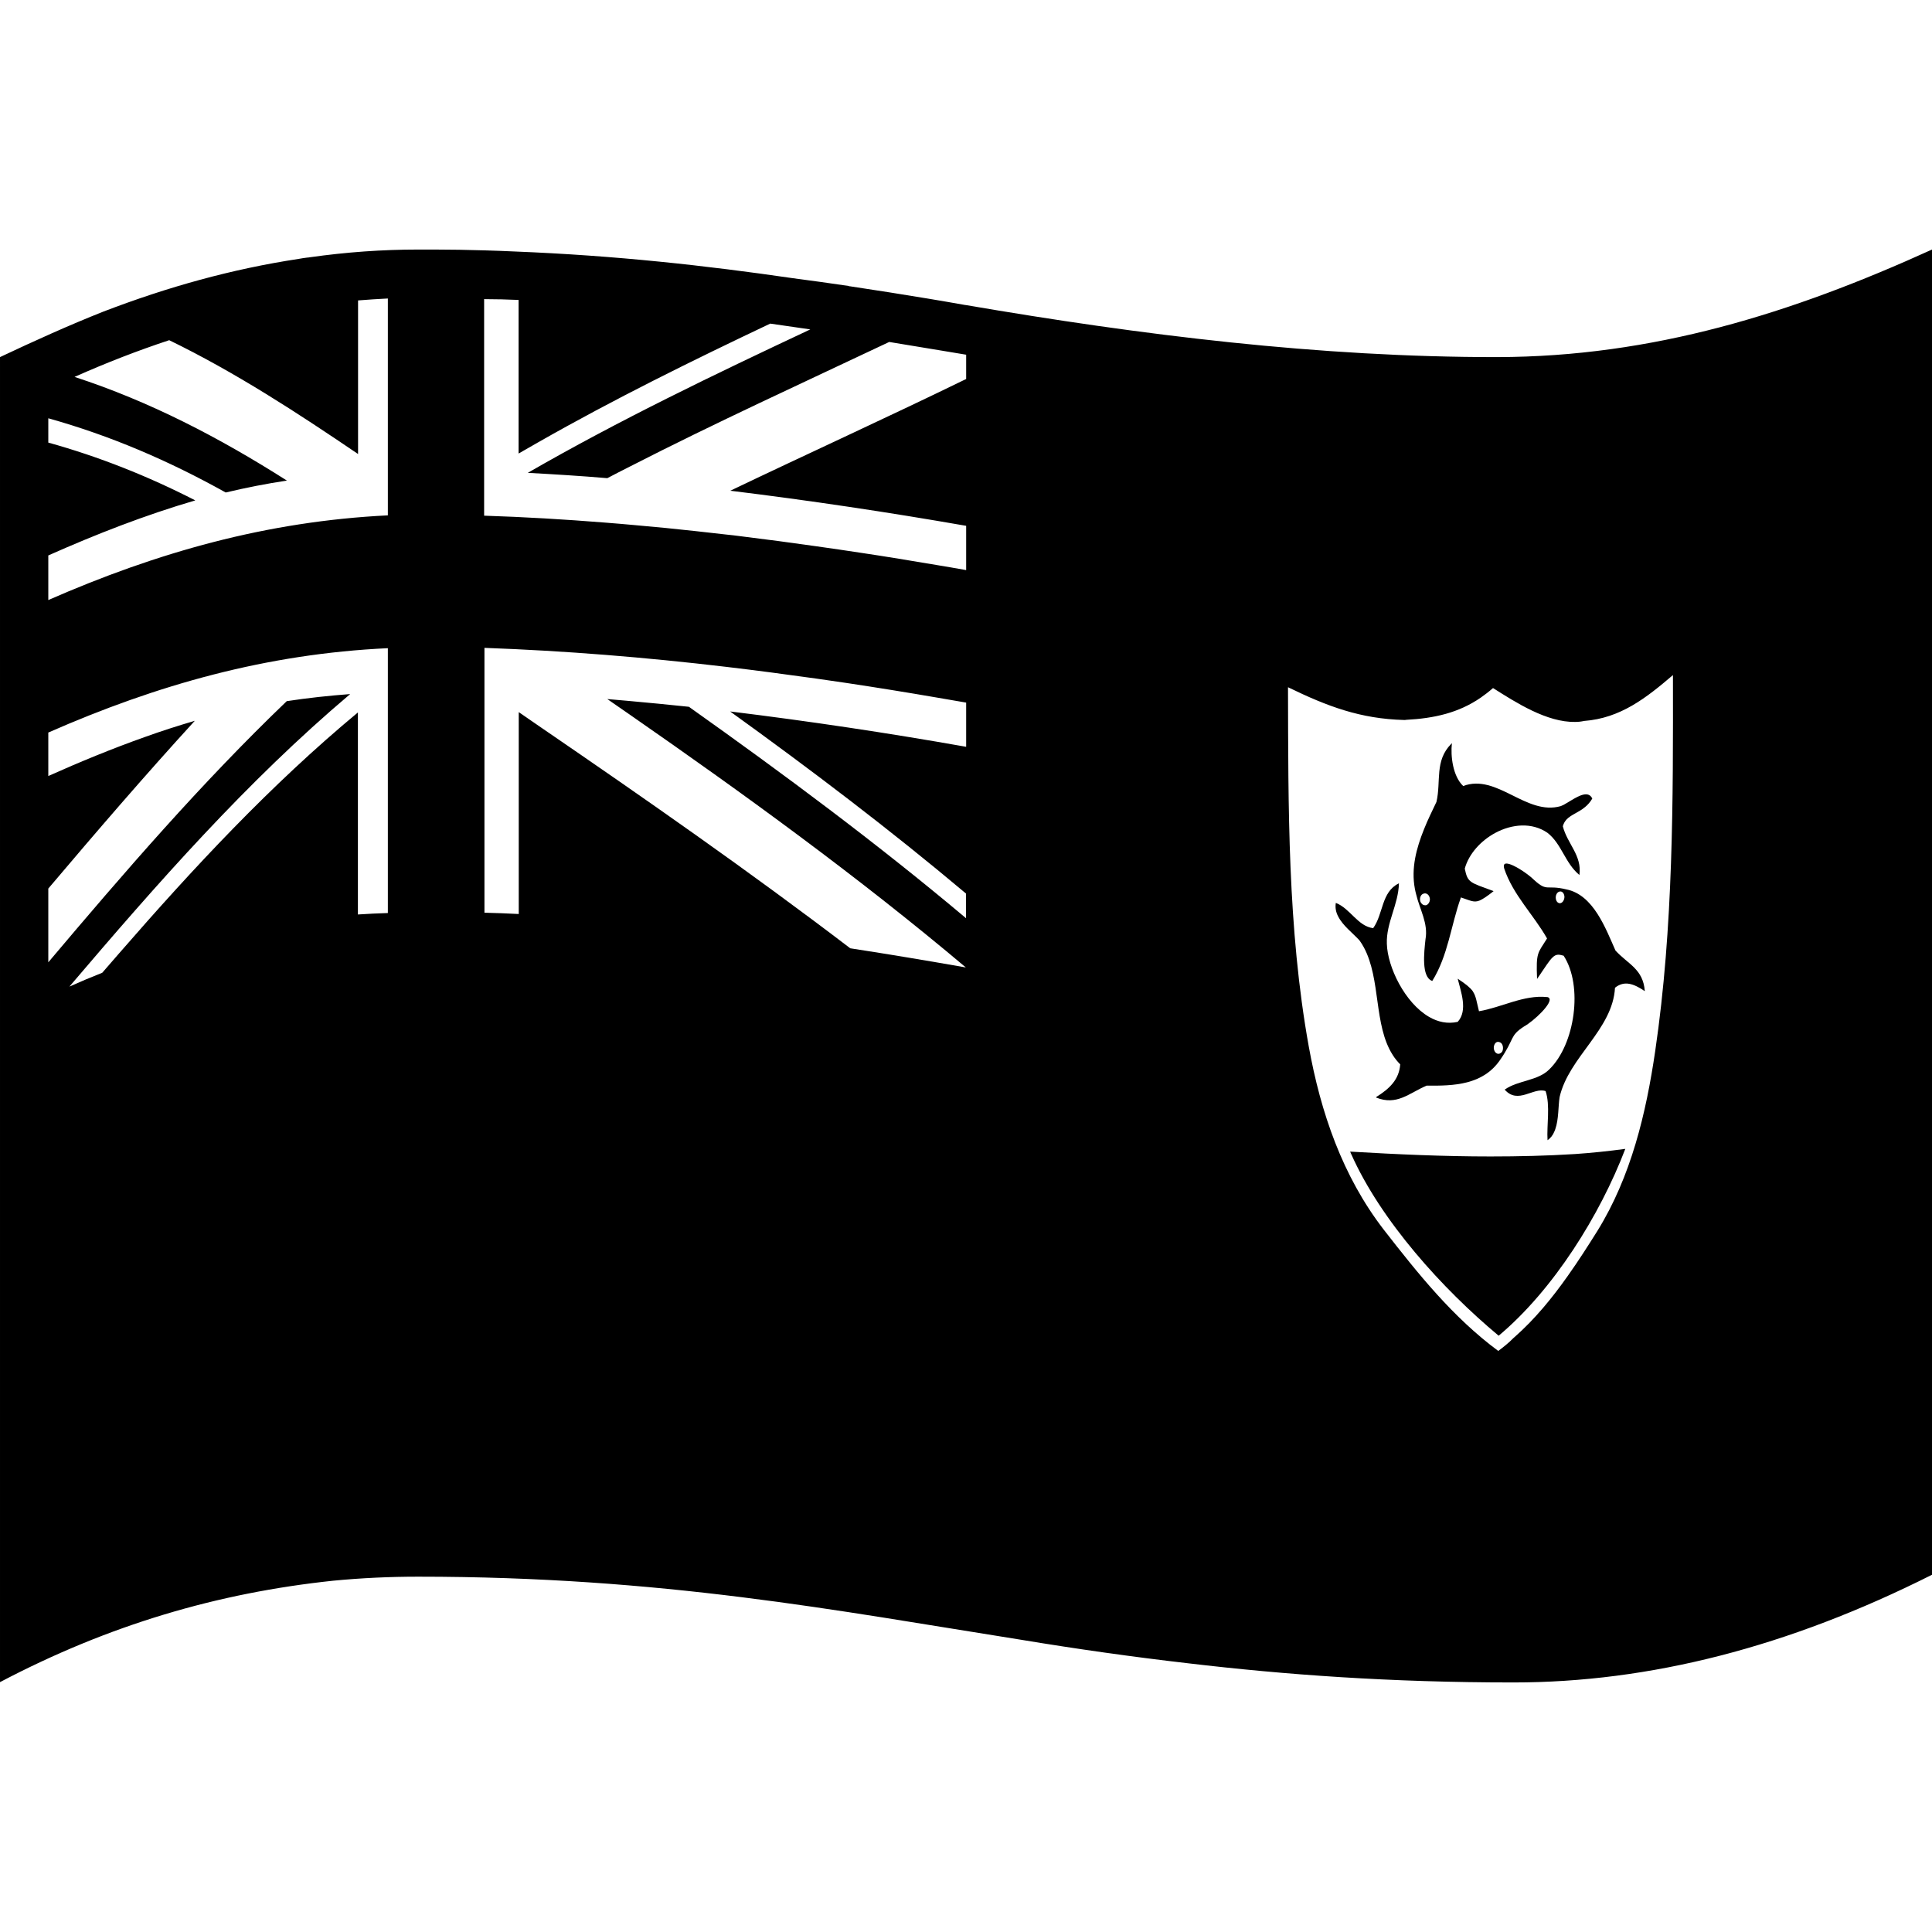 <svg viewBox="0 0 1200 1200" xmlns="http://www.w3.org/2000/svg">
  <g>
    <path d="M839.2,716.7c-0.4-0.1-0.6-0.1-1-0.1C838.6,716.7,838.8,716.7,839.2,716.7z"/>
    <path d="M930,221.8c-110.4,0.1-221.4-13.7-330-32.3h-0.1v-0.1c0,0-0.1,0-0.1,0.1c-15.7-2.8-31.5-5.4-47.3-7.9 c-9.8-1.5-14.7-2.3-24.7-3.8c-0.2,0.1-0.3,0.1-0.5,0.2c-0.1,0-0.1,0-0.2,0c0.2-0.1,0.4-0.2,0.6-0.3c-11.7-1.7-23.5-3.4-35.2-4.9 c-53.6-7.8-109.8-14.1-173-16.6c-6.9-0.3-11.2-0.5-18.7-0.7v0.1l0,0v-0.1c-10.3-0.3-20.6-0.5-30.8-0.5c-1.5,0-3,0-4.5,0 c-1.9,0-3.9,0-5.8,0c-22.3,0-44.7,1.6-67.3,4.8c-0.6,0.1-1.1,0.2-1.7,0.2c-1.7,0.2-3.5,0.5-5.2,0.8c-41.5,6.3-81.3,17.4-121.2,32.7 c0.3,0.1,0.5,0.2,0.8,0.3l0,0c-0.3-0.1-0.5-0.2-0.8-0.3c-21.7,8.6-43.1,18.3-64.3,28.3v823c67.7-35.6,135.2-55.4,207-63 c17.7-1.7,35.2-2.5,52.7-2.5c151.8,0,259.1,20.9,374.6,39.2c34.4,5.7,69,10.6,103.7,14.6c60,7.1,125.4,11.9,202,11.9 c84.6,0,170.8-22,260-66.9V155C1112.7,194.7,1026.5,221.6,930,221.8z M240.9,567.1c-7.6,0.3-11.3,0.4-18.6,0.9V442.5l-0.1,0.1 C168,487.6,120.2,539,74.1,592c-3.5,4.1-7,8.1-10.6,12.2c-8,3.2-12.1,4.9-20.4,8.6c54.5-64,110-127.3,174.4-181.7 c-13.2,1-26.3,2.4-39.4,4.4l-0.1,0.1C125.1,486.3,77.2,541.8,30,597.7v-45.8c29.8-35.2,59.9-70.2,91-104.2l0,0 c-10.5,3.1-20.9,6.4-31.1,10.1C69.6,465,49.7,473.2,30,482v-27c67.6-29.7,135.6-48.9,210.9-52.4V567.1z M599.8,463.8 c-48.6-8.6-97.4-15.9-146.3-21.9C503.6,478,552.8,515.3,600,555v15.3c-55.3-46.5-113.2-89.5-172.1-131.3c-12.7-1.3-25.4-2.6-38-3.7 c-4.2-0.4-8.4-0.7-12.7-1.1c4.8,3.3,9.5,6.6,14.3,9.9c71.4,49.6,141.8,100.7,208.4,156.8c-23.9-4.2-47.8-8.2-71.8-11.9 c-62.8-47.9-127.7-93.1-193-137.8c-4.3-3-8.6-5.9-12.9-8.9v125.4h-0.1c-8.5-0.4-12.8-0.6-21.2-0.8V402.4 c50.2,1.8,100.3,5.9,150.2,11.8c18.7,2.2,37.4,4.7,56,7.3c6.2,0.9,12.4,1.8,18.6,2.7c18.6,2.8,37.2,5.8,55.8,9 c6.2,1.1,12.4,2.1,18.6,3.2v27.4C599.9,463.8,599.9,463.8,599.8,463.8z M930.6,839.1L930.6,839.1c-28.1-20.8-49.7-47.8-71.1-75.3 c-25.7-33.3-39.2-72.8-46.6-113.8c-13.2-73.2-12.7-149-12.9-223.1h0.1c24.3,11.8,44.8,19.6,72.1,20.3l0,0c0.4,0,0.8,0,1.1-0.1 c17.4-0.9,32.6-4.3,46.3-13.7c2.6-1.8,5.2-3.8,7.7-6c0,0,0,0,0.1,0c14.1,8.9,33.4,21.4,51.1,21c1.8,0,3.6-0.2,5.4-0.6 c22.6-1.7,38.6-14.3,55.2-28.5c0,0.1,0,0.1,0,0.2c0.1,77.5,0.3,156.3-11,233.2c-5.7,38.9-15,78-35.9,111.8 c-5.9,9.4-11.9,18.8-18.3,27.8c-9.8,13.9-20.5,27-33.2,38.2c-0.2,0.2-0.4,0.4-0.7,0.6l0,0C937.1,834.1,933.9,836.6,930.6,839.1z M322.1,186.3v95.4c4.1-2.4,8.3-4.8,12.4-7.1c46.9-26.7,95.2-50.5,143.9-73.6c8.3,1.2,16.6,2.4,24.9,3.6 c-59.4,27.9-118.6,56.3-175.5,89.1c0.1,0,0.1,0,0.2,0c16.4,0.9,32.8,1.9,49.2,3.3c4.6-2.4,9.2-4.8,13.8-7.1 c53.1-27.2,107.4-52,161.3-77.5c10.9,1.8,21.8,3.6,32.7,5.4c5,0.8,10,1.7,15,2.5h0.1v15.1c-48.6,23.7-97.8,46.1-146.5,69.4 c49,6,97.8,13.3,146.5,21.8v27.5c-6.2-1.1-12.4-2.2-18.6-3.2c-15.5-2.6-31-5.2-46.5-7.5c-9.3-1.4-18.6-2.8-28-4.1 c-15.5-2.2-31.1-4.3-46.7-6.2c-3.1-0.4-6.2-0.8-9.4-1.1c-6.2-0.7-12.5-1.4-18.7-2.1c-12.5-1.4-25-2.6-37.5-3.7 c-6.3-0.6-12.5-1.1-18.8-1.6c-25-2-50.1-3.5-75.2-4.3c0-27.5,0-54.9,0-82.3c0-17.4,0-34.8,0-52.2C308,185.8,315.1,186,322.1,186.3z M105.1,211.3L105.1,211.3c41.1,20,79.3,44.9,117.3,70.7v-95.4c6.2-0.5,12.4-0.9,18.5-1.2v134.7c-75.3,3.7-143.3,23-210.9,52.6V345 c29.7-13.2,59.9-25,91.3-34.2c-29.7-15.2-59.7-27.1-91.3-35.9v-15.1c38.6,10.8,74.7,26.3,110.2,46.1c12.6-3,25.3-5.5,38-7.4 c-42.3-26.9-85.3-49.2-131.9-64.4C66.1,225.3,85.7,217.7,105.1,211.3z"/>
    <path d="M1009.5,713.6h-0.1c-10.4,1.4-20.8,2.5-31.2,3.2c-17.5,1.1-35,1.5-52.4,1.5c-29,0-57.9-1.3-86.9-3l0,0c-0.1,0-0.2,0-0.3,0 c0.2,0.4,0.4,1,0.6,1.4c18.5,41.6,56.8,83.9,91.6,112.9l0,0c0,0,0,0,0.1,0C964.9,801.1,993.8,754.7,1009.5,713.6z"/>
    <path d="M972.8,552.4c-12.4-3-11.6,1.7-19.8-5.7c-4.3-4.4-16.4-12.3-18.6-9.9c-0.4,0.5-0.5,1.3-0.1,2.7 c5.5,16.4,18.2,28.6,26.6,43.4c-5.8,9.3-6.9,8.4-6.2,25.1l0.1-0.1c5-7.3,7.5-11.4,9.6-13.3c2.1-2,3.7-1.9,6.8-1 c12.2,18.7,7.1,55.1-8.9,70.6c-7.1,7.2-19.3,6.7-27.6,12.5l0,0c0,0-0.1,0-0.1,0.1c8.3,9.4,17.8-1.7,25.4,0.9 c3,8.9,0.6,21.3,1.2,30.5c1.9-1.3,3.3-3.1,4.2-5.3c0.1-0.2,0.2-0.5,0.3-0.7c0.1-0.3,0.2-0.5,0.3-0.8c2.2-6.2,1.8-14.3,2.7-20 c5.7-24.9,33-41.9,34.4-67.9c5.8-4.6,11.5-2.6,18.5,2.1c0-0.1,0-0.1,0-0.2c-1.1-13.6-10.4-16.5-18.2-25 C997.3,576.7,989.7,555.7,972.8,552.4z M969,561L969,561C968.9,561,968.9,561,969,561c-0.1,0-0.2,0-0.2,0c-0.5,0-0.9-0.2-1.3-0.5 c-0.7-0.6-1.2-1.7-1.2-3c0-1.8,0.9-3.3,2.2-3.7c0.1,0,0.1,0,0.2,0c0.1,0,0.2-0.1,0.3-0.1c0,0,0,0,0.1,0l0,0 c1.4-0.1,2.6,1.5,2.6,3.5C971.6,559.2,970.4,560.9,969,561z"/>
    <path d="M879.6,555.5c2.2,9.4,7.6,18,5.8,27.9c-0.9,8.2-2.6,23.3,4,25.8c0.1,0,0.1,0.1,0.2,0.1c9.8-15.7,11.6-34.5,17.7-51.6 c0-0.1,0.1-0.2,0.1-0.3c6,2,8.1,3.4,11.7,1.9c2-0.9,4.6-2.6,8.6-5.8c-14.8-5.5-16.1-5.1-17.9-14c2.5-9.1,9.9-17.3,19-22.2 c10.3-5.5,22.7-6.7,32.4,0c8.8,6.9,10.8,18.6,19.6,26c0.1,0.1,0.2,0.2,0.2,0.2c1.7-12.2-7.5-19.3-10.3-30.3 c0.5-1.8,1.3-3.1,2.4-4.3c2.9-3,7.5-4.3,11.5-7.7c1.6-1.3,3.1-3,4.4-5.2c-2.3-4.9-7.9-2-12.9,1c-1.7,1-3.4,2.1-4.9,2.9 c-0.7,0.3-1.3,0.6-1.8,0.8c-21.5,6.1-39.5-20.4-60.6-12.5c-6.4-6.1-7.9-18.5-7-26.6c-0.1,0.1-0.3,0.3-0.4,0.4 c-10.5,10.6-6.2,23.2-9.2,36.1c-2.6,5.5-5.4,11.1-7.7,16.9c-4.8,11.9-8.1,24.3-5.7,37C879,553.2,879.3,554.3,879.6,555.5z M883.6,555.3c0.4-0.2,0.8-0.3,1.2-0.4c1.2-0.1,2.4,0.6,3,2.1c0.8,1.8,0.1,3.9-1.3,4.9c-0.6,0.4-1.2,0.5-1.8,0.3h-0.1 c-0.1,0-0.3-0.1-0.4-0.1c-0.8-0.3-1.4-1-1.9-1.9C881.6,558.4,882.1,556.2,883.6,555.3z"/>
    <path d="M844.4,584.1c1,1.4,1.9,2.8,2.7,4.3c10.7,19.9,6,48.1,17.9,66.8c1.3,2.1,2.9,4.1,4.7,5.9c-0.7,9.3-6.4,15-15.1,20.4 c0.1,0,0.2,0.1,0.3,0.1c-0.1,0-0.1,0.1-0.2,0.1c13,5.2,20.4-2.7,31.4-7.4c17,0.2,34.9-0.4,45.6-15.9c9.4-13.6,5.7-14.9,15-20.9 c5.7-3.1,18.3-14.8,15.4-17.7c-0.3-0.3-0.7-0.5-1.2-0.5c-14.5-1.5-28.4,6.5-42.3,8.8V628c-1.5-6-1.8-9.1-3.6-11.9 c0-0.1-0.1-0.1-0.1-0.2c0-0.1-0.1-0.1-0.1-0.2c-1.6-2.2-4.2-4.4-9.4-7.8c1.9,7.9,6.5,19.7,0,26.8c-6.3,1.4-12.3,0.1-17.8-3.1 c-15-8.7-25.8-30.9-26.2-45.4c-0.5-13,7.2-24.3,7.5-37.6c0,0-0.1,0-0.1,0.1c-10.9,5.3-9.5,18.9-15.9,27.8 c-9.6-1.2-14.2-12.2-23.2-15.7c-0.5,3.1,0.1,5.9,1.5,8.5C834.1,575,840.4,579.7,844.4,584.1z M928.2,648.9c0.6-1.4,1.7-2,2.8-1.7 c0.4,0.1,0.8,0.2,1.2,0.5c1.3,1,1.7,3.3,1,5.1c-0.3,0.7-0.8,1.1-1.3,1.4c-0.8,0.5-1.8,0.5-2.7-0.2 C927.9,652.9,927.4,650.7,928.2,648.9z"/>
  </g>
</svg>